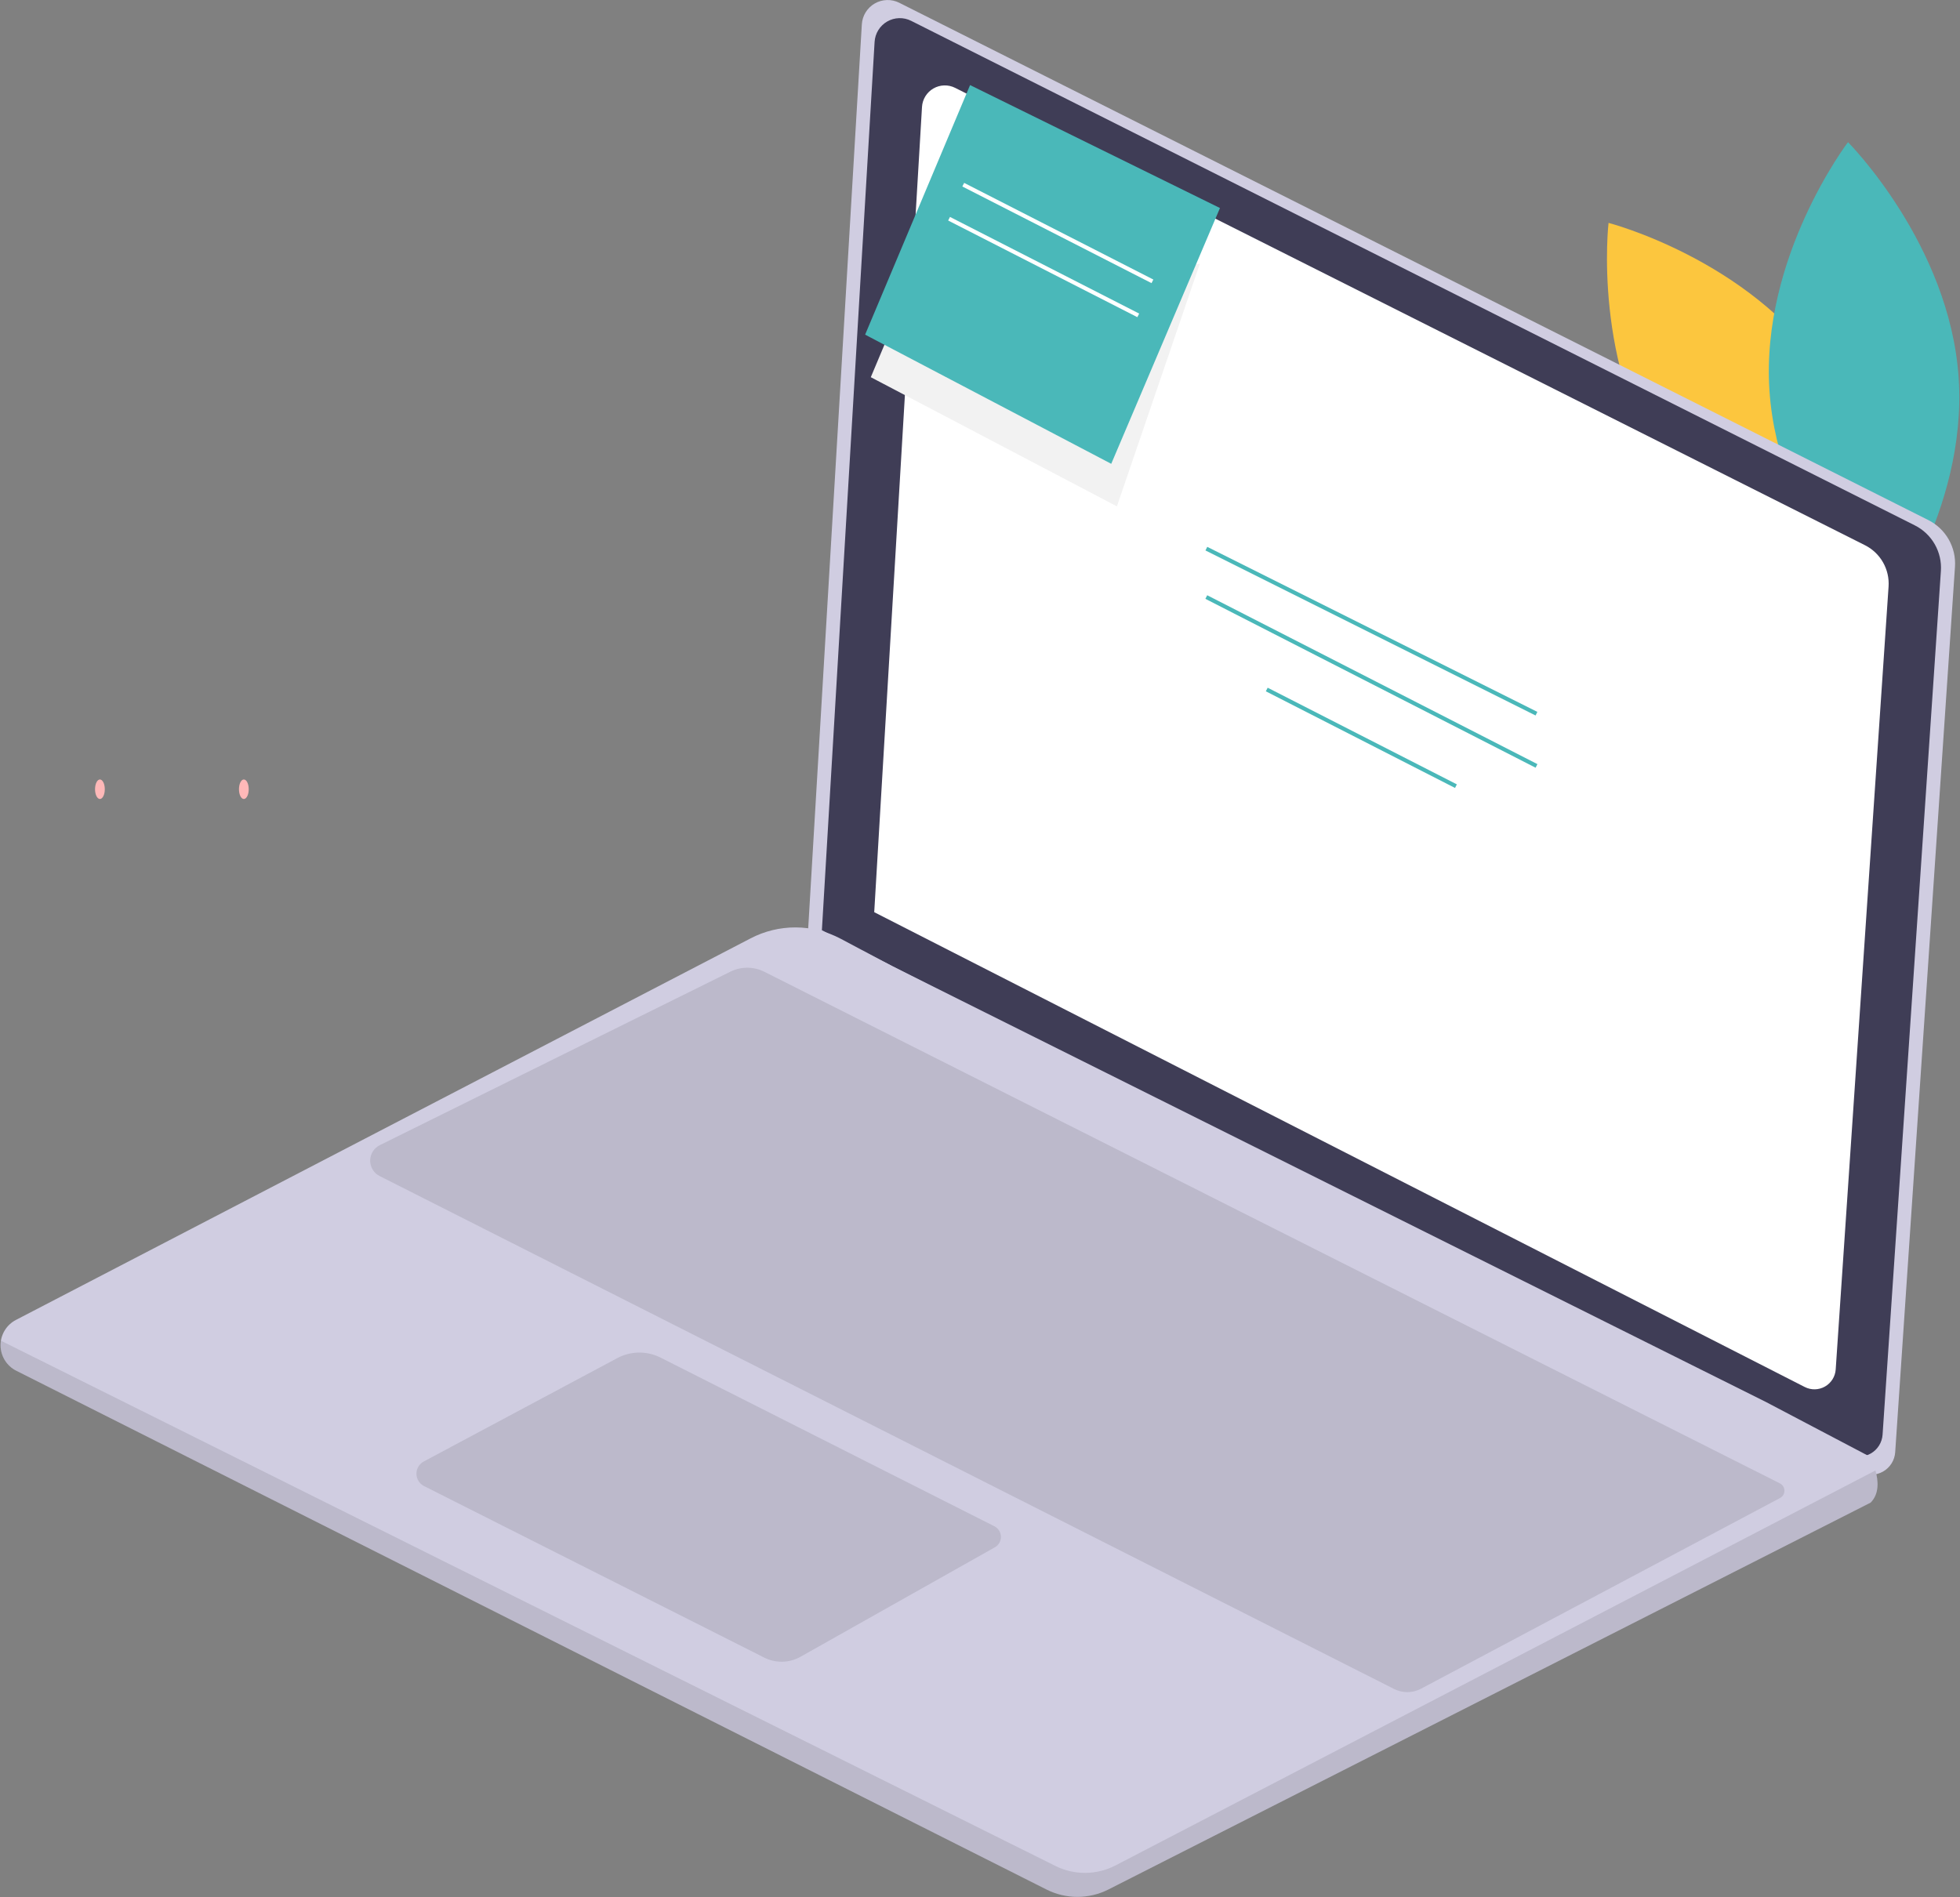 <svg width="691" height="669" viewBox="0 0 691 669" fill="none" xmlns="http://www.w3.org/2000/svg">
<rect x="0" y="0" width="691" height="669" fill="#808080" stroke="none"/>
<path d="M643.049 130.285C669.769 169.27 663.857 219.772 663.857 219.772C663.857 219.772 614.622 207.067 587.902 168.082C561.182 129.097 567.095 78.594 567.095 78.594C567.095 78.594 616.329 91.299 643.049 130.285Z" fill="#FCC63E"/>
<path d="M623.824 137.728C626.951 184.888 662.841 220.907 662.841 220.907C662.841 220.907 693.661 180.465 690.535 133.306C687.408 86.146 651.518 50.127 651.518 50.127C651.518 50.127 620.697 90.569 623.824 137.728Z" fill="#4AB8B9"/>
<path d="M317.046 0.982L679.82 183.371C682.837 184.888 685.339 187.261 687.013 190.193C688.686 193.124 689.458 196.485 689.231 199.854L668.153 512.058C668.059 513.458 667.619 514.813 666.873 516.002C666.127 517.191 665.099 518.177 663.879 518.871C662.66 519.566 661.287 519.948 659.884 519.982C658.481 520.017 657.091 519.704 655.839 519.071L284.792 329.707L303.841 8.593C303.93 7.084 304.393 5.622 305.187 4.336C305.982 3.051 307.083 1.983 308.392 1.229C309.701 0.474 311.177 0.057 312.688 0.013C314.198 -0.03 315.696 0.303 317.046 0.982V0.982Z" fill="#D0CDE1"/>
<path d="M321.221 7.344L675.085 185.254C678.027 186.733 680.468 189.047 682.101 191.907C683.733 194.767 684.486 198.045 684.264 201.331L663.705 505.867C663.612 507.233 663.183 508.554 662.456 509.714C661.728 510.874 660.725 511.835 659.536 512.513C658.346 513.19 657.007 513.563 655.638 513.597C654.27 513.631 652.914 513.325 651.692 512.707L289.759 327.995L308.34 14.768C308.428 13.296 308.879 11.87 309.654 10.616C310.429 9.362 311.503 8.321 312.78 7.585C314.057 6.849 315.497 6.441 316.97 6.399C318.444 6.357 319.904 6.682 321.221 7.344V7.344Z" fill="#3F3D56"/>
<path d="M336.729 30.975L657.496 192.244C660.163 193.585 662.376 195.683 663.856 198.276C665.336 200.868 666.018 203.84 665.817 206.818L647.18 482.871C647.097 484.109 646.708 485.307 646.048 486.358C645.389 487.409 644.48 488.281 643.401 488.895C642.323 489.509 641.109 489.847 639.869 489.878C638.628 489.908 637.399 489.631 636.292 489.072L308.21 321.635L325.053 37.704C325.132 36.37 325.541 35.077 326.244 33.941C326.946 32.804 327.92 31.86 329.078 31.193C330.235 30.526 331.54 30.156 332.876 30.118C334.211 30.08 335.535 30.375 336.729 30.975V30.975Z" fill="white"/>
<path d="M5.746 483.331L368.984 666.263C372.364 667.962 376.096 668.845 379.88 668.84C383.664 668.835 387.394 667.943 390.77 666.234L659.483 529.827C662.634 526.676 662.194 522.006 661.186 518.501C660.697 516.803 660.031 515.162 659.2 513.604L622.582 494.344L314.71 340.735L296.316 330.97C291.447 328.392 286.024 327.033 280.514 327.011C275.004 326.988 269.571 328.303 264.68 330.843L5.632 465.405C3.984 466.257 2.604 467.549 1.644 469.137C0.684 470.725 0.183 472.547 0.195 474.403C0.206 476.258 0.731 478.074 1.711 479.65C2.691 481.225 4.087 482.499 5.746 483.331V483.331Z" fill="#D0CDE1"/>
<path opacity="0.1" d="M5.746 483.331L368.984 666.263C372.364 667.963 376.096 668.845 379.88 668.841C383.664 668.836 387.394 667.943 390.77 666.234L659.483 529.827C662.634 526.676 662.194 522.006 661.186 518.501L393.276 657.754C390.007 659.453 386.382 660.356 382.698 660.387C379.014 660.419 375.374 659.579 372.076 657.936L0.324 472.729C-0.025 474.843 0.313 477.015 1.288 478.923C2.264 480.831 3.827 482.376 5.746 483.331V483.331Z" fill="black"/>
<path opacity="0.1" d="M350.517 538.141L232.881 478.696C230.513 477.499 227.892 476.89 225.238 476.92C222.585 476.95 219.978 477.619 217.637 478.869L149.397 515.327C148.608 515.748 147.951 516.378 147.495 517.147C147.04 517.916 146.805 518.796 146.816 519.69C146.826 520.584 147.082 521.458 147.555 522.216C148.028 522.975 148.701 523.588 149.499 523.991L269.44 584.474C271.432 585.478 273.64 585.977 275.87 585.926C278.1 585.874 280.283 585.275 282.226 584.18L350.739 545.581C351.407 545.205 351.959 544.653 352.336 543.986C352.713 543.318 352.9 542.56 352.877 541.794C352.854 541.028 352.622 540.282 352.206 539.638C351.79 538.995 351.206 538.477 350.517 538.141V538.141Z" fill="black"/>
<path opacity="0.1" d="M627.565 528.199L500.979 595.448C499.523 596.222 497.901 596.635 496.252 596.651C494.603 596.668 492.974 596.288 491.502 595.544L133.842 414.674C132.834 414.164 131.988 413.384 131.398 412.421C130.809 411.457 130.499 410.349 130.504 409.22C130.509 408.09 130.828 406.985 131.426 406.027C132.024 405.068 132.876 404.296 133.888 403.795L257.503 342.612C259.366 341.69 261.418 341.213 263.497 341.221C265.575 341.228 267.624 341.719 269.48 342.654L627.51 523.046C627.985 523.285 628.385 523.651 628.666 524.102C628.948 524.554 629.1 525.074 629.105 525.606C629.111 526.138 628.97 526.661 628.699 527.118C628.427 527.576 628.035 527.95 627.565 528.199Z" fill="black"/>
<path d="M425.618 192.821L424.984 194.091L541.365 252.281L542 251.012L425.618 192.821Z" fill="#4AB8B9"/>
<path d="M425.608 209.887L424.962 211.149L541.375 270.698L542.021 269.435L425.608 209.887Z" fill="#4AB8B9"/>
<path d="M446.918 242.49L446.272 243.754L512.969 277.834L513.615 276.57L446.918 242.49Z" fill="#4AB8B9"/>
<path d="M35.226 281.726C36.176 281.726 36.946 280.186 36.946 278.286C36.946 276.386 36.176 274.846 35.226 274.846C34.276 274.846 33.506 276.386 33.506 278.286C33.506 280.186 34.276 281.726 35.226 281.726Z" fill="#FFB8B8"/>
<path d="M85.967 281.726C86.917 281.726 87.687 280.186 87.687 278.286C87.687 276.386 86.917 274.846 85.967 274.846C85.017 274.846 84.247 276.386 84.247 278.286C84.247 280.186 85.017 281.726 85.967 281.726Z" fill="#FFB8B8"/>
<path d="M317.28 108.551L307 133L393.768 178.545L423 93" fill="#F2F2F2"/>
<path d="M391.768 163.545L430.099 73.352L342 30L305 118L391.768 163.545Z" fill="#4AB8B9"/>
<path d="M339.918 64.49L339.272 65.754L405.969 99.834L406.615 98.57L339.918 64.49Z" fill="white"/>
<path d="M334.918 76.49L334.272 77.754L400.969 111.834L401.615 110.57L334.918 76.49Z" fill="white"/>
</svg>
